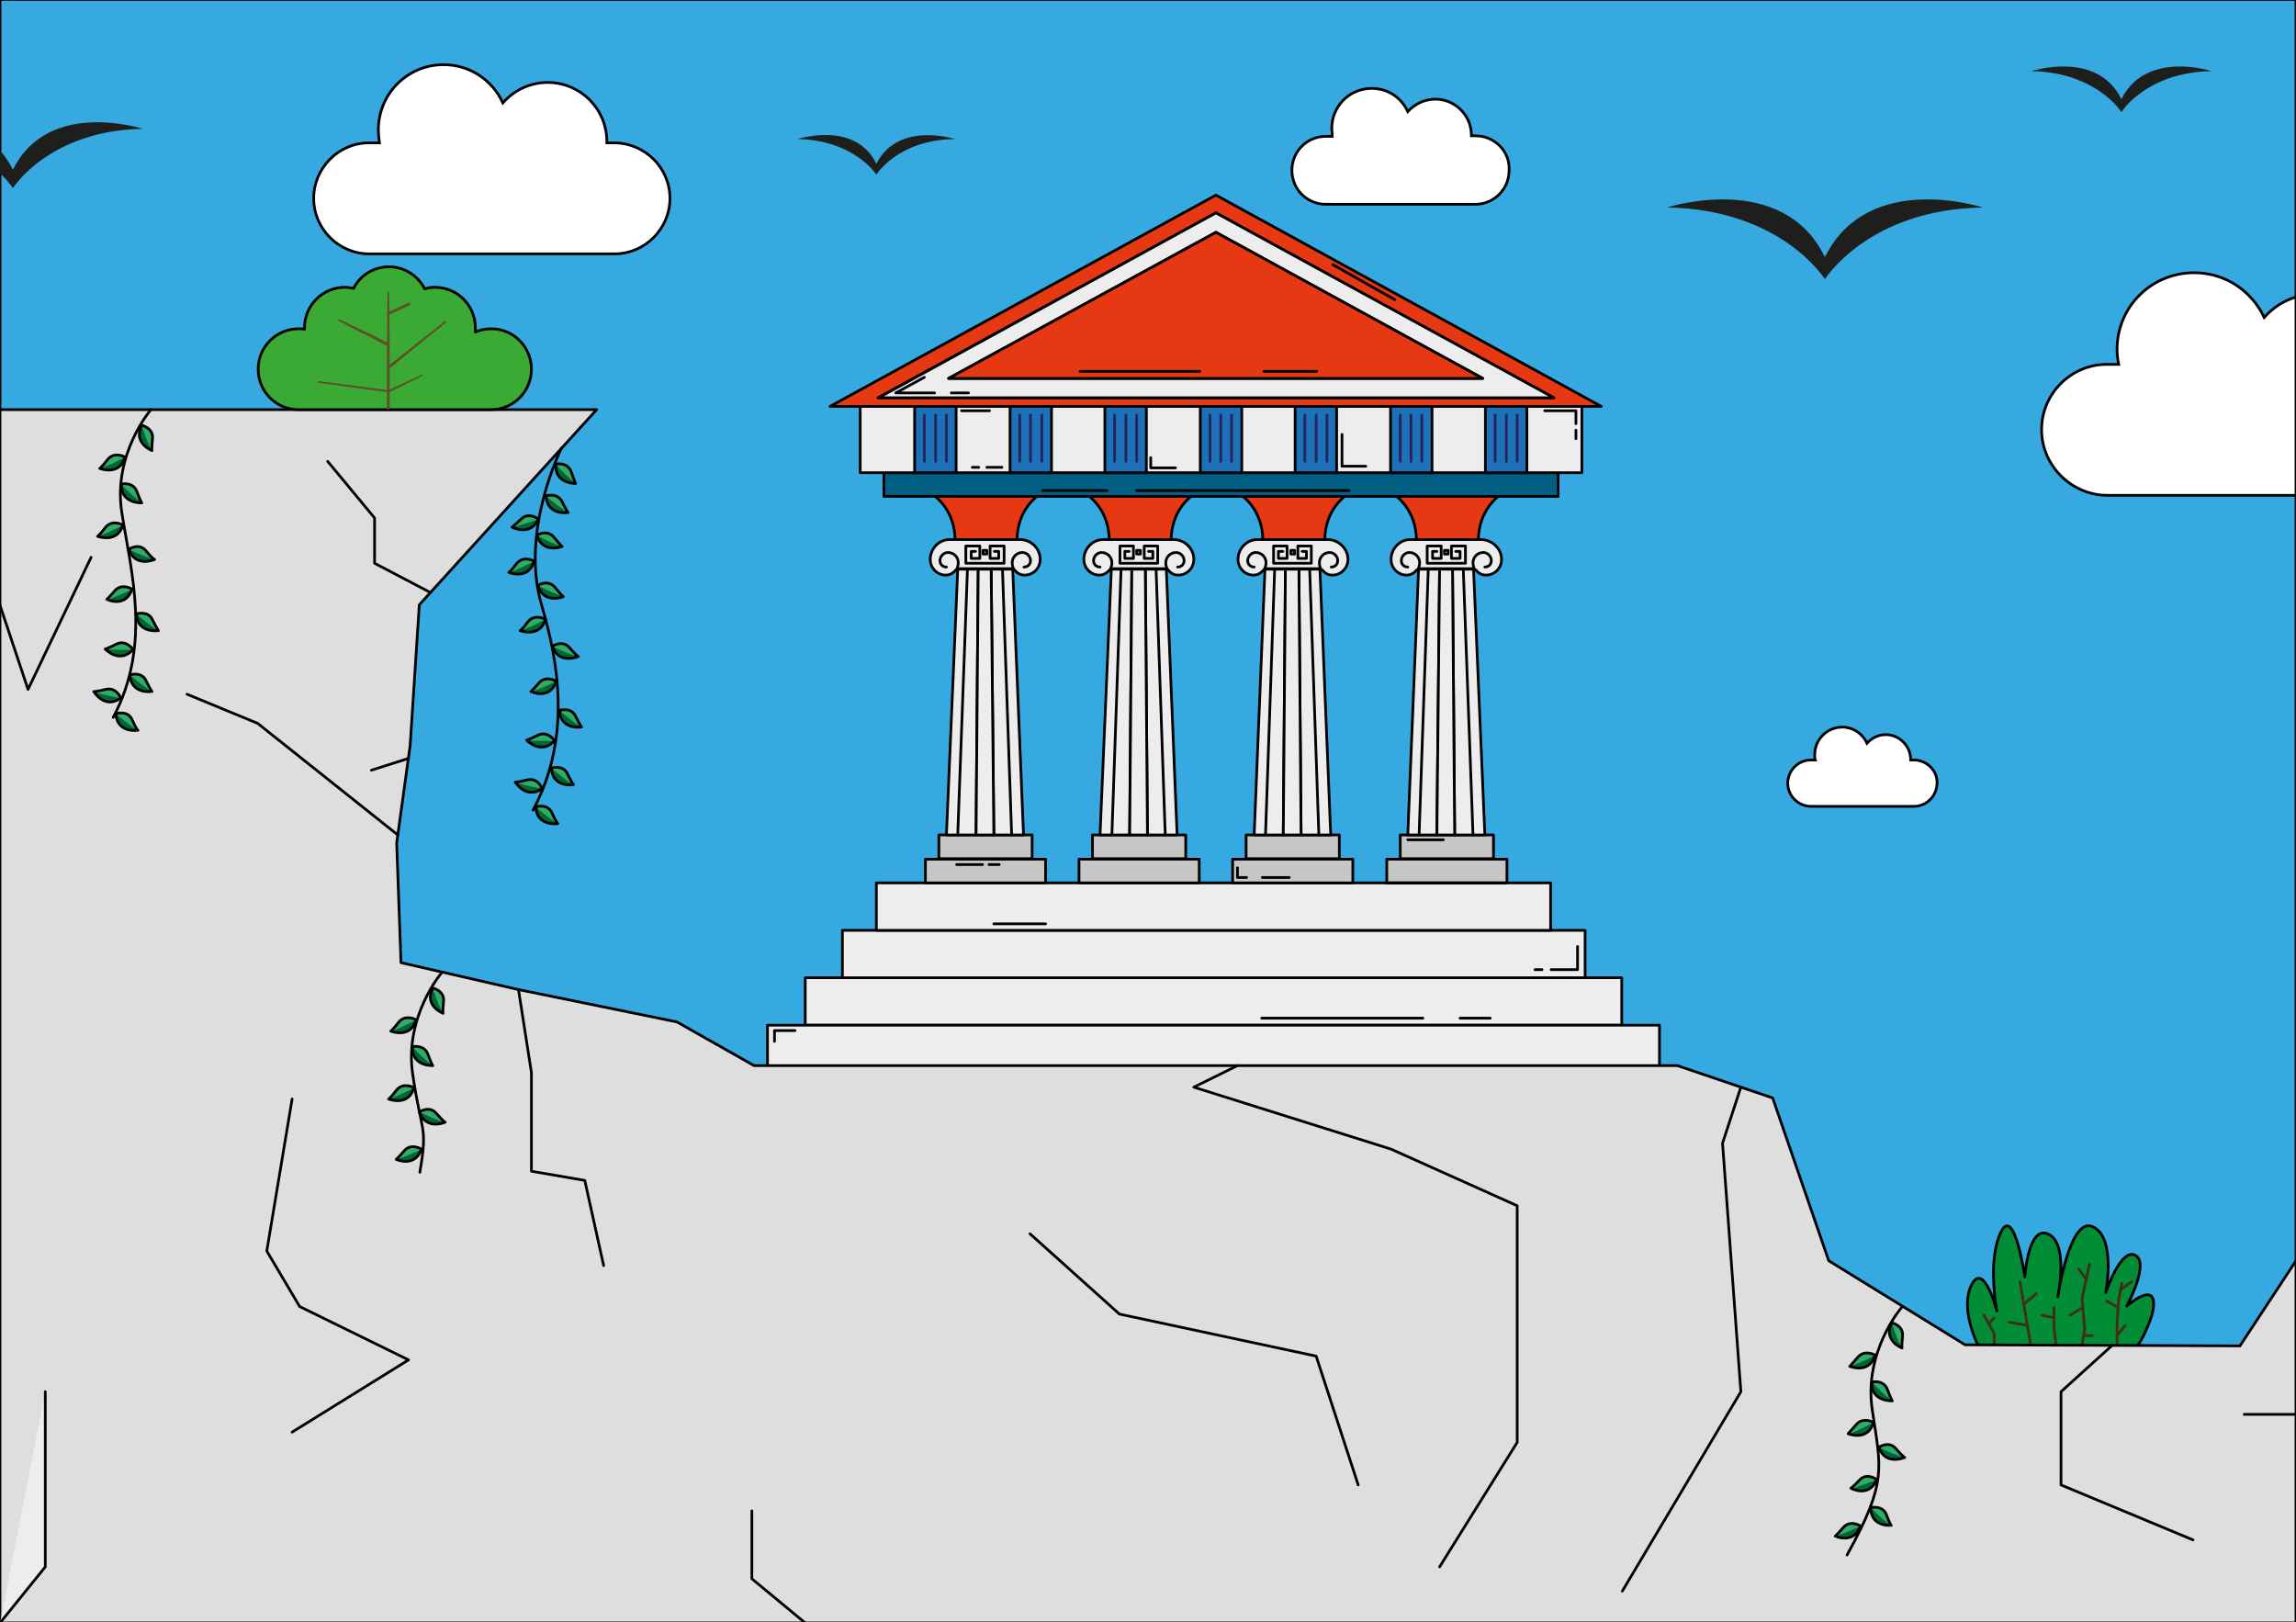 <?xml version="1.0" encoding="utf-8"?>
<!-- Generator: $$$/GeneralStr/196=Adobe Illustrator 27.6.0, SVG Export Plug-In . SVG Version: 6.00 Build 0)  -->
<svg version="1.1" id="Calque_2" xmlns="http://www.w3.org/2000/svg" xmlns:xlink="http://www.w3.org/1999/xlink" x="0px" y="0px"
	 width="426px" height="301px" viewBox="0 0 426 301" style="enable-background:new 0 0 426 301;" xml:space="preserve">
<rect x="0" y="0" width="426" height="301" fill="#808080" stroke="none"/>
<style type="text/css">
	.st0{fill:#36A9E1;stroke:#000000;stroke-width:0.5;stroke-linecap:round;stroke-linejoin:round;stroke-miterlimit:10;}
	.st1{fill:#FFFFFF;stroke:#000000;stroke-width:0.5;stroke-miterlimit:10;}
	.st2{fill:#EDEDED;stroke:#000000;stroke-width:0.5;stroke-linecap:round;stroke-linejoin:round;stroke-miterlimit:10;}
	.st3{fill:#005F83;stroke:#000000;stroke-width:0.5;stroke-linecap:round;stroke-linejoin:round;stroke-miterlimit:10;}
	.st4{fill:#C6C6C6;stroke:#000000;stroke-width:0.5;stroke-linecap:round;stroke-linejoin:round;stroke-miterlimit:10;}
	.st5{fill:#E63812;stroke:#000000;stroke-width:0.5;stroke-linecap:round;stroke-linejoin:round;stroke-miterlimit:10;}
	.st6{fill:#1D71B8;stroke:#000000;stroke-width:0.5;stroke-linecap:round;stroke-linejoin:round;stroke-miterlimit:10;}
	.st7{fill:none;stroke:#29235C;stroke-width:0.5;stroke-linecap:round;stroke-linejoin:round;stroke-miterlimit:10;}
	.st8{fill:#008D36;stroke:#000000;stroke-width:0.5;stroke-linecap:round;stroke-linejoin:round;stroke-miterlimit:10;}
	.st9{fill:none;stroke:#412E14;stroke-width:0.5;stroke-linecap:round;stroke-linejoin:round;stroke-miterlimit:10;}
	.st10{fill:#DEDEDE;stroke:#000000;stroke-width:0.5;stroke-linecap:round;stroke-linejoin:round;stroke-miterlimit:10;}
	.st11{fill:#3AAA35;stroke:#000000;stroke-width:0.5;stroke-linecap:round;stroke-linejoin:round;stroke-miterlimit:10;}
	.st12{fill:#3AAA35;}
	.st13{fill:#604F25;}
	.st14{fill:#3AAA35;stroke:#604F25;stroke-width:0.5;stroke-linecap:round;stroke-linejoin:round;stroke-miterlimit:10;}
	.st15{fill:none;stroke:#000000;stroke-width:0.5;stroke-linecap:round;stroke-linejoin:round;stroke-miterlimit:10;}
	.st16{fill:#1E1E1C;}
	.st17{fill:#006633;}
	.st18{fill:#2FAC66;}
</style>
<g>
	<rect x="0" y="-0.1" class="st0" width="426" height="301.2"/>
	<path class="st1" d="M273.8,25.2H273c0,0,0-0.1,0-0.1c0-3.7-3-6.7-6.7-6.7c-2,0-3.8,0.9-5.1,2.3c-1.2-2.6-3.7-4.3-6.7-4.3
		c-4.1,0-7.4,3.3-7.4,7.4c0,0.5,0.1,1,0.1,1.5h-1.2c-3.5,0-6.3,2.8-6.3,6.3v0c0,3.5,2.8,6.3,6.3,6.3h27.7c3.5,0,6.3-2.8,6.3-6.3v0
		C280.2,28.1,277.3,25.2,273.8,25.2z"/>
	<path class="st1" d="M355.1,141h-0.6c0,0,0-0.1,0-0.1c0-2.5-2.1-4.6-4.6-4.6c-1.4,0-2.6,0.6-3.5,1.6c-0.8-1.8-2.6-3-4.6-3
		c-2.8,0-5.1,2.3-5.1,5.1c0,0.3,0,0.7,0.1,1h-0.8c-2.4,0-4.3,2-4.3,4.3v0c0,2.4,2,4.3,4.3,4.3h19.1c2.4,0,4.3-2,4.3-4.3v0
		C359.5,143,357.5,141,355.1,141z"/>
	<path class="st1" d="M113.9,26.5h-1.3c0-0.1,0-0.2,0-0.2c0-6.1-4.9-11-11-11c-3.3,0-6.3,1.5-8.3,3.8c-1.9-4.2-6.1-7.1-11-7.1
		c-6.7,0-12.1,5.4-12.1,12.1c0,0.8,0.1,1.6,0.2,2.4h-1.9c-5.7,0-10.3,4.7-10.3,10.3v0c0,5.7,4.7,10.3,10.3,10.3h45.5
		c5.7,0,10.3-4.7,10.3-10.3v0C124.3,31.1,119.6,26.5,113.9,26.5z"/>
	<rect x="149.4" y="181.4" class="st2" width="151.5" height="8.8"/>
	<rect x="142.4" y="190.2" class="st2" width="165.5" height="8.8"/>
	<rect x="156.3" y="172.6" class="st2" width="137.8" height="8.8"/>
	<rect x="162.6" y="163.8" class="st2" width="125.1" height="8.8"/>
	<rect x="164" y="87.7" class="st3" width="125.1" height="4.4"/>
	<rect x="159.6" y="75.4" class="st2" width="133.9" height="12.3"/>
	<g>
		<g>
			<rect x="171.7" y="159.4" class="st4" width="22.3" height="4.4"/>
			<rect x="174.2" y="154.9" class="st4" width="17.3" height="4.4"/>
			<polygon class="st2" points="181.5,105.6 181.1,154.9 175.6,154.9 177.7,105.6 			"/>
			<polygon class="st2" points="189.9,154.9 184.4,154.9 183.9,105.6 187.9,105.6 			"/>
			<path class="st5" d="M192.4,92.1c0,0-3.7,2.6-3.7,8.1h-11.5c0-5.5-3.7-8.1-3.7-8.1H192.4z"/>
			<path class="st2" d="M193,103.8c0,1.6-1.3,2.9-2.9,2.9c-0.9,0-1.6-0.5-2-1.2h-0.2v0h-10.2v0h-0.2c-0.4,0.7-1.2,1.2-2,1.2
				c-1.6,0-2.9-1.3-2.9-2.9c0-2,1.6-3.7,3.6-3.7h13.2C191.4,100.2,193,101.8,193,103.8z"/>
			<line class="st2" x1="179.5" y1="105.6" x2="177.7" y2="154.9"/>
			<polygon class="st2" points="184.4,154.9 181.1,154.9 181.5,105.6 183.9,105.6 			"/>
			<line class="st2" x1="186" y1="105.6" x2="187.7" y2="154.9"/>
			<line class="st2" x1="183.9" y1="105.6" x2="183.9" y2="105.6"/>
			<polyline class="st2" points="184.5,102.3 185.3,102.3 185.3,103.6 183.7,103.6 183.7,101.3 186.3,101.3 186.3,104.5 
				179.2,104.5 179.2,101.3 181.8,101.3 181.8,103.6 180.2,103.6 180.2,102.3 181,102.3 			"/>
			<rect x="182.4" y="102.1" class="st2" width="0.7" height="0.7"/>
			<path class="st2" d="M175.6,105.2c-0.7,0-1.2-0.5-1.2-1.2c0-0.8,0.7-1.5,1.5-1.5c1,0,1.9,0.8,1.9,1.9c0,0.4-0.1,0.8-0.3,1.2"/>
			<path class="st2" d="M188.1,105.6c-0.2-0.3-0.3-0.8-0.3-1.2c0-1,0.8-1.9,1.9-1.9c0.8,0,1.5,0.7,1.5,1.5c0,0.7-0.5,1.2-1.2,1.2"/>
		</g>
		<g>
			<rect x="200.2" y="159.4" class="st4" width="22.3" height="4.4"/>
			<rect x="202.7" y="154.9" class="st4" width="17.3" height="4.4"/>
			<polygon class="st2" points="210,105.6 209.6,154.9 204.1,154.9 206.2,105.6 			"/>
			<polygon class="st2" points="218.4,154.9 212.9,154.9 212.5,105.6 216.4,105.6 			"/>
			<path class="st5" d="M221,92.1c0,0-3.7,2.6-3.7,8.1h-11.5c0-5.5-3.7-8.1-3.7-8.1H221z"/>
			<path class="st2" d="M221.5,103.8c0,1.6-1.3,2.9-2.9,2.9c-0.9,0-1.6-0.5-2-1.2h-0.2v0h-10.2v0H206c-0.4,0.7-1.2,1.2-2,1.2
				c-1.6,0-2.9-1.3-2.9-2.9c0-2,1.6-3.7,3.6-3.7h13.2C219.9,100.2,221.5,101.8,221.5,103.8z"/>
			<line class="st2" x1="208" y1="105.6" x2="206.3" y2="154.9"/>
			<polygon class="st2" points="212.9,154.9 209.6,154.9 210,105.6 212.5,105.6 			"/>
			<line class="st2" x1="214.5" y1="105.6" x2="216.2" y2="154.9"/>
			<line class="st2" x1="212.5" y1="105.6" x2="212.5" y2="105.6"/>
			<polyline class="st2" points="213.1,102.3 213.9,102.3 213.9,103.6 212.3,103.6 212.3,101.3 214.8,101.3 214.8,104.5 
				207.8,104.5 207.8,101.3 210.3,101.3 210.3,103.6 208.7,103.6 208.7,102.3 209.5,102.3 			"/>
			<rect x="210.9" y="102.1" class="st2" width="0.7" height="0.7"/>
			<path class="st2" d="M204.1,105.2c-0.7,0-1.2-0.5-1.2-1.2c0-0.8,0.7-1.5,1.5-1.5c1,0,1.9,0.8,1.9,1.9c0,0.4-0.1,0.8-0.3,1.2"/>
			<path class="st2" d="M216.6,105.6c-0.2-0.3-0.3-0.8-0.3-1.2c0-1,0.8-1.9,1.9-1.9c0.8,0,1.5,0.7,1.5,1.5c0,0.7-0.5,1.2-1.2,1.2"/>
		</g>
		<g>
			<rect x="228.7" y="159.4" class="st4" width="22.3" height="4.4"/>
			<rect x="231.2" y="154.9" class="st4" width="17.3" height="4.4"/>
			<polygon class="st2" points="238.5,105.6 238.1,154.9 232.7,154.9 234.7,105.6 			"/>
			<polygon class="st2" points="246.9,154.9 241.4,154.9 241,105.6 244.9,105.6 			"/>
			<path class="st5" d="M249.5,92.1c0,0-3.7,2.6-3.7,8.1h-11.5c0-5.5-3.7-8.1-3.7-8.1H249.5z"/>
			<path class="st2" d="M250.1,103.8c0,1.6-1.3,2.9-2.9,2.9c-0.9,0-1.6-0.5-2-1.2h-0.2v0h-10.2v0h-0.2c-0.4,0.7-1.2,1.2-2,1.2
				c-1.6,0-2.9-1.3-2.9-2.9c0-2,1.6-3.7,3.6-3.7h13.2C248.4,100.2,250.1,101.8,250.1,103.8z"/>
			<line class="st2" x1="236.5" y1="105.6" x2="234.8" y2="154.9"/>
			<polygon class="st2" points="241.4,154.9 238.1,154.9 238.5,105.6 241,105.6 			"/>
			<line class="st2" x1="243" y1="105.6" x2="244.7" y2="154.9"/>
			<line class="st2" x1="241" y1="105.6" x2="241" y2="105.6"/>
			<polyline class="st2" points="241.6,102.3 242.4,102.3 242.4,103.6 240.8,103.6 240.8,101.3 243.3,101.3 243.3,104.5 
				236.3,104.5 236.3,101.3 238.8,101.3 238.8,103.6 237.2,103.6 237.2,102.3 238,102.3 			"/>
			<rect x="239.5" y="102.1" class="st2" width="0.7" height="0.7"/>
			<path class="st2" d="M232.7,105.2c-0.7,0-1.2-0.5-1.2-1.2c0-0.8,0.7-1.5,1.5-1.5c1,0,1.9,0.8,1.9,1.9c0,0.4-0.1,0.8-0.3,1.2"/>
			<path class="st2" d="M245.1,105.6c-0.2-0.3-0.3-0.8-0.3-1.2c0-1,0.8-1.9,1.9-1.9c0.8,0,1.5,0.7,1.5,1.5c0,0.7-0.5,1.2-1.2,1.2"/>
		</g>
		<g>
			<rect x="257.3" y="159.4" class="st4" width="22.3" height="4.4"/>
			<rect x="259.8" y="154.9" class="st4" width="17.3" height="4.4"/>
			<polygon class="st2" points="267.1,105.6 266.6,154.9 261.2,154.9 263.2,105.6 			"/>
			<polygon class="st2" points="275.5,154.9 269.9,154.9 269.5,105.6 273.4,105.6 			"/>
			<path class="st5" d="M278,92.1c0,0-3.7,2.6-3.7,8.1h-11.5c0-5.5-3.7-8.1-3.7-8.1H278z"/>
			<path class="st2" d="M278.6,103.8c0,1.6-1.3,2.9-2.9,2.9c-0.9,0-1.6-0.5-2-1.2h-0.2v0h-10.2v0H263c-0.4,0.7-1.2,1.2-2,1.2
				c-1.6,0-2.9-1.3-2.9-2.9c0-2,1.6-3.7,3.6-3.7h13.2C276.9,100.2,278.6,101.8,278.6,103.8z"/>
			<line class="st2" x1="265" y1="105.6" x2="263.3" y2="154.9"/>
			<polygon class="st2" points="269.9,154.9 266.6,154.9 267.1,105.6 269.5,105.6 			"/>
			<line class="st2" x1="271.5" y1="105.6" x2="273.3" y2="154.9"/>
			<line class="st2" x1="269.5" y1="105.6" x2="269.5" y2="105.6"/>
			<polyline class="st2" points="270.1,102.3 270.9,102.3 270.9,103.6 269.3,103.6 269.3,101.3 271.9,101.3 271.9,104.5 
				264.8,104.5 264.8,101.3 267.4,101.3 267.4,103.6 265.8,103.6 265.8,102.3 266.6,102.3 			"/>
			<rect x="268" y="102.1" class="st2" width="0.7" height="0.7"/>
			<path class="st2" d="M261.2,105.2c-0.7,0-1.2-0.5-1.2-1.2c0-0.8,0.7-1.5,1.5-1.5c1,0,1.9,0.8,1.9,1.9c0,0.4-0.1,0.8-0.3,1.2"/>
			<path class="st2" d="M273.6,105.6c-0.2-0.3-0.3-0.8-0.3-1.2c0-1,0.8-1.9,1.9-1.9c0.8,0,1.5,0.7,1.5,1.5c0,0.7-0.5,1.2-1.2,1.2"/>
		</g>
	</g>
	<g>
		<line class="st4" x1="279.4" y1="163.8" x2="257.1" y2="163.8"/>
		<line class="st5" x1="259" y1="92.1" x2="277.9" y2="92.1"/>
	</g>
	<path class="st5" d="M225.6,36.2L154,75.4h143.1L225.6,36.2z M225.6,39.5l62.7,34.3H162.9L225.6,39.5z"/>
	<path class="st2" d="M225.6,39.5l-62.6,34.3h125.3L225.6,39.5z M225.6,43.1l49.5,27.1H176L225.6,43.1z"/>
	<polygon class="st5" points="275.1,70.2 176,70.2 225.6,43.1 	"/>
	<g>
		<g>
			<rect x="169.7" y="75.4" class="st6" width="7.7" height="12.3"/>
			<line class="st7" x1="171.5" y1="77" x2="171.5" y2="85.6"/>
			<line class="st7" x1="175.6" y1="77" x2="175.6" y2="85.6"/>
			<line class="st7" x1="173.6" y1="77" x2="173.6" y2="85.6"/>
		</g>
		<g>
			<rect x="187.4" y="75.4" class="st6" width="7.7" height="12.3"/>
			<line class="st7" x1="189.2" y1="77" x2="189.2" y2="85.6"/>
			<line class="st7" x1="193.3" y1="77" x2="193.3" y2="85.6"/>
			<line class="st7" x1="191.2" y1="77" x2="191.2" y2="85.6"/>
		</g>
		<g>
			<rect x="205" y="75.4" class="st6" width="7.7" height="12.3"/>
			<line class="st7" x1="206.8" y1="77" x2="206.8" y2="85.6"/>
			<line class="st7" x1="210.9" y1="77" x2="210.9" y2="85.6"/>
			<line class="st7" x1="208.9" y1="77" x2="208.9" y2="85.6"/>
		</g>
		<g>
			<rect x="222.7" y="75.4" class="st6" width="7.7" height="12.3"/>
			<line class="st7" x1="224.5" y1="77" x2="224.5" y2="85.6"/>
			<line class="st7" x1="228.5" y1="77" x2="228.5" y2="85.6"/>
			<line class="st7" x1="226.5" y1="77" x2="226.5" y2="85.6"/>
		</g>
		<g>
			<rect x="240.3" y="75.4" class="st6" width="7.7" height="12.3"/>
			<line class="st7" x1="242.1" y1="77" x2="242.1" y2="85.6"/>
			<line class="st7" x1="246.2" y1="77" x2="246.2" y2="85.6"/>
			<line class="st7" x1="244.2" y1="77" x2="244.2" y2="85.6"/>
		</g>
		<g>
			<rect x="258" y="75.4" class="st6" width="7.7" height="12.3"/>
			<line class="st7" x1="259.8" y1="77" x2="259.8" y2="85.6"/>
			<line class="st7" x1="263.8" y1="77" x2="263.8" y2="85.6"/>
			<line class="st7" x1="261.8" y1="77" x2="261.8" y2="85.6"/>
		</g>
		<g>
			<rect x="275.6" y="75.4" class="st6" width="7.7" height="12.3"/>
			<line class="st7" x1="277.4" y1="77" x2="277.4" y2="85.6"/>
			<line class="st7" x1="281.5" y1="77" x2="281.5" y2="85.6"/>
			<line class="st7" x1="279.5" y1="77" x2="279.5" y2="85.6"/>
		</g>
	</g>
	<g>
		<path class="st8" d="M395,250.7c-7.1-0.3-27.2,0.5-27.2,0.5s-4.4-7.6-2.1-12.6c2.3-5,4.8,4.6,4.8,4.6s-1.8-9.2,0.7-14.5
			c2.5-5.4,4.5,8.2,4.5,8.2s0.6-9.8,4.4-7.9c3.8,1.8,1.7,11.6,1.7,11.6s2.2-15,6.5-13c4.4,2,2.4,12.2,2.4,12.2s2.8-8.4,5.5-6.9
			c2.7,1.5-1.6,9.4-1.6,9.4s6.4-5.6,4.7,1.6C399.3,243.9,397.1,250.8,395,250.7z"/>
		<polyline class="st9" points="386.3,249.6 386.8,246.6 386.3,240.9 387.7,234.5 		"/>
		<polyline class="st9" points="376.8,249.6 375.5,242 374.8,237.8 		"/>
		<line class="st9" x1="377.8" y1="240" x2="375.5" y2="242"/>
		<line class="st9" x1="376.2" y1="245.9" x2="372.8" y2="245.3"/>
		<line class="st9" x1="386.4" y1="242.6" x2="384.1" y2="244"/>
		<line class="st9" x1="387.1" y1="237.3" x2="385.7" y2="235.5"/>
		<line class="st9" x1="386.6" y1="247.8" x2="388.2" y2="247.8"/>
		<polyline class="st9" points="381.5,249.6 381.1,246.4 381.1,244.5 381.1,242.6 		"/>
		<line class="st9" x1="378.9" y1="244" x2="381.1" y2="244.5"/>
		<polyline class="st9" points="392.8,249.6 392.8,245.6 393.1,241 393.7,238.1 		"/>
		<line class="st9" x1="390.9" y1="241.4" x2="393" y2="242.6"/>
		<line class="st9" x1="394.3" y1="245.9" x2="392.8" y2="247.8"/>
		<line class="st9" x1="393.4" y1="239.3" x2="395.5" y2="237.8"/>
		<polyline class="st9" points="370,249.5 370,247.4 368.1,244 		"/>
		<line class="st9" x1="370" y1="244.5" x2="369" y2="245.6"/>
	</g>
	<polygon class="st10" points="0,76 110.7,76 77.8,112.2 76.1,138.3 73.6,156.4 74.4,178.6 96.2,183.6 125.6,189.6 139.9,197.7 
		311.2,197.7 328.9,203.7 339.3,233.9 364.6,249.5 415.6,249.7 426,233.9 426,301.1 0,301.1 	"/>
	<path class="st11" d="M91.2,61c-1.1,0-2.1,0.2-3,0.6c0-0.3,0-0.5,0-0.8c0-4.1-3.3-7.5-7.5-7.5c-0.7,0-1.3,0.1-1.9,0.3
		c-1.2-2.4-3.7-4.1-6.6-4.1c-2.9,0-5.4,1.6-6.6,4c-0.5-0.1-1.1-0.2-1.6-0.2c-4.1,0-7.5,3.3-7.5,7.5c0,0.1,0,0.2,0,0.3
		c-0.4-0.1-0.7-0.1-1.1-0.1c-4.1,0-7.5,3.3-7.5,7.5c0,4.1,3.3,7.5,7.5,7.5h35.7c4.1,0,7.5-3.3,7.5-7.5C98.6,64.4,95.3,61,91.2,61z"
		/>
	<g>
		<polyline class="st12" points="72,76 72,72.7 72,68.1 72,63.9 72,54.3 		"/>
		<path class="st13" d="M71.9,76c-0.2-0.1-0.1-0.5-0.1-0.7c0,0,0-0.7,0-0.7c0-6.6,0-13.7,0.1-20.3c0-0.2,0.3-0.2,0.3,0
			c0.1,6.6,0.1,13.7,0.1,20.3c0,0.2,0,0.8,0,1C72.3,75.8,72.1,76.1,71.9,76L71.9,76z"/>
	</g>
	<g>
		<path class="st13" d="M59.1,70.7l13,1.7l-0.1,0l6.3-2.9c0.1-0.1,0.2,0.2,0.1,0.2c0,0-6.2,3.1-6.2,3.1c0,0-0.1,0-0.1,0L59,71
			C58.9,70.9,58.9,70.7,59.1,70.7L59.1,70.7z"/>
	</g>
	<g>
		<path class="st13" d="M82.7,59.9c-1.8,1.4-6.2,5-7.9,6.4c0,0-1.3,1.1-1.3,1.1c-0.4,0.3-0.9,0.8-1.4,1c-0.1,0-0.2,0-0.2-0.1
			c0-0.4,0.4-0.5,0.6-0.8c1.2-0.9,3.4-2.7,4.7-3.7c0,0,5.3-4.2,5.3-4.2C82.7,59.4,82.9,59.7,82.7,59.9L82.7,59.9z"/>
	</g>
	<g>
		<path class="st13" d="M71.9,64.1c-0.2,0.1-0.9-0.4-1.2-0.5c0,0-1.1-0.6-1.1-0.6c-2.2-1.1-4.6-2.3-6.8-3.5c-0.1,0-0.1-0.1-0.1-0.2
			c0-0.1,0.1-0.1,0.2-0.1c1.5,0.7,3.1,1.5,4.6,2.2c0.8,0.4,2.7,1.3,3.4,1.7c0,0,0.6,0.3,0.6,0.3c0.2,0.1,0.4,0.1,0.5,0.4
			C72.2,63.9,72.1,64.1,71.9,64.1L71.9,64.1z"/>
	</g>
	<line class="st14" x1="72" y1="58.2" x2="75.9" y2="56.4"/>
	<polyline class="st15" points="79.8,109.9 69.5,104.5 69.5,96.1 60.8,85.6 	"/>
	<line class="st15" x1="75.8" y1="140.7" x2="68.9" y2="142.9"/>
	<polyline class="st15" points="73.8,154.9 47.8,134.2 34.7,128.8 	"/>
	<polyline class="st15" points="0,112.3 5.2,127.9 16.9,103.4 	"/>
	<polyline class="st15" points="54.2,203.9 49.5,232.1 55.6,242.4 75.8,252.3 54.2,265.7 	"/>
	<polyline class="st15" points="96.2,183.6 98.6,199 98.6,217.3 108.5,219 112,234.8 	"/>
	<polyline class="st15" points="252,275.5 244.2,251.6 207.7,243.8 191.1,228.9 	"/>
	<polyline class="st15" points="149.4,301.1 139.5,292.9 139.5,280.3 	"/>
	<polyline class="st2" points="0,301.1 8.4,290.7 8.4,258.2 	"/>
	<polyline class="st15" points="391.9,249.6 382.4,258.2 382.4,275.5 406.9,285.7 	"/>
	<line class="st2" x1="426" y1="262.4" x2="416.4" y2="262.4"/>
	<polyline class="st15" points="323,201.7 319.6,212.1 323,258.2 301,295.2 	"/>
	<polyline class="st15" points="267.1,290.7 281.5,267.6 281.5,223.7 258.1,213.2 221.5,201.7 229.6,197.7 	"/>
	<path class="st16" d="M162.6,30.4c-3.9-8.1-14.6-4.6-14.6-4.6c10.5,0.2,14.6,6.6,14.6,6.6s4-6.5,14.6-6.6
		C177.2,25.8,166.6,22.4,162.6,30.4z"/>
	<path class="st16" d="M338.6,47.7c-7.9-16.2-29.3-9.2-29.3-9.2c21.2,0.3,29.3,13.3,29.3,13.3s8.1-13,29.3-13.3
		C367.9,38.5,346.6,31.5,338.6,47.7z"/>
	<path class="st16" d="M393.6,18.4c-4.5-9.2-16.7-5.2-16.7-5.2c12.1,0.2,16.7,7.6,16.7,7.6s4.6-7.4,16.7-7.6
		C410.4,13.2,398.2,9.2,393.6,18.4z"/>
	<path class="st16" d="M2.4,31.5c-0.7-1.4-1.5-2.6-2.4-3.6v4.2c1.6,1.6,2.4,2.8,2.4,2.8s6.7-10.7,24.1-11
		C26.5,23.9,8.9,18.2,2.4,31.5z"/>
	<path class="st15" d="M28,76c0,0-7.1,8.2-5.4,19.1s5.6,24.5-1.6,38"/>
	<path class="st15" d="M23,49"/>
	<g>
		<polygon class="st17" points="26.3,78.9 25.9,80 25.8,80.7 26,81.4 26.4,82.3 26.8,82.7 27.4,83.1 27.9,83.5 28.2,83.6 		"/>
		<path class="st18" d="M26.3,78.9c0,0,1,3.2,1.9,4.7l0-1.1l0.1-1l-0.1-1l-0.3-0.7l-0.5-0.5L26.7,79L26.3,78.9z"/>
		<path class="st15" d="M26.3,78.9c0,0,2.2,0.5,2,2.5c-0.2,2-0.1,2.2-0.1,2.2S24.6,82.2,26.3,78.9z"/>
		<path class="st15" d="M29.5,82.6"/>
	</g>
	<g>
		<polygon class="st17" points="23.2,84.8 22.7,85.9 22.3,86.4 21.6,86.9 20.8,87.2 20.2,87.3 19.5,87.2 18.8,87 18.5,86.9 		"/>
		<path class="st18" d="M23.2,84.8c0,0-2.9,1.6-4.7,2.1l0.7-0.8l0.6-0.8l0.7-0.7l0.7-0.3l0.7,0l0.8,0.2L23.2,84.8z"/>
		<path class="st15" d="M23.2,84.8c0,0-1.9-1.1-3.2,0.4c-1.2,1.6-1.5,1.7-1.5,1.7S22.2,88.4,23.2,84.8z"/>
		<path class="st15" d="M18.3,85.3"/>
	</g>
	<g>
		<polygon class="st17" points="22.8,97.4 22.4,98.4 21.9,99 21.3,99.4 20.4,99.8 19.8,99.8 19.1,99.7 18.5,99.6 18.2,99.5 		"/>
		<path class="st18" d="M22.8,97.4c0,0-2.9,1.6-4.7,2.1l0.7-0.8l0.6-0.8l0.7-0.7L21,97l0.7,0l0.8,0.2L22.8,97.4z"/>
		<path class="st15" d="M22.8,97.4c0,0-1.9-1.1-3.2,0.4c-1.2,1.6-1.5,1.7-1.5,1.7S21.8,100.9,22.8,97.4z"/>
		<path class="st15" d="M17.9,97.9"/>
	</g>
	<g>
		<polygon class="st17" points="24.5,109.3 24,110.4 23.5,110.9 22.8,111.3 22,111.7 21.4,111.7 20.7,111.5 20,111.4 19.8,111.3 		
			"/>
		<path class="st18" d="M24.5,109.3c0,0-2.9,1.5-4.7,1.9l0.8-0.8l0.6-0.7l0.8-0.7l0.7-0.2l0.7,0l0.8,0.2L24.5,109.3z"/>
		<path class="st15" d="M24.5,109.3c0,0-1.9-1.2-3.2,0.3c-1.3,1.5-1.5,1.6-1.5,1.6S23.3,112.9,24.5,109.3z"/>
		<path class="st15" d="M19.6,109.7"/>
	</g>
	<g>
		<polygon class="st17" points="24.7,120.5 23.8,121.2 23.2,121.5 22.4,121.6 21.5,121.6 20.9,121.4 20.3,121 19.8,120.6 
			19.6,120.4 		"/>
		<path class="st18" d="M24.7,120.5c0,0-3.3,0.2-5.1-0.1l1-0.4l0.9-0.4l1-0.3l0.7,0.1l0.7,0.3l0.6,0.5L24.7,120.5z"/>
		<path class="st15" d="M24.7,120.5c0,0-1.3-1.9-3.1-1c-1.8,0.9-2.1,0.9-2.1,0.9S22.2,123.3,24.7,120.5z"/>
		<path class="st15" d="M20.1,118.8"/>
	</g>
	<g>
		<polygon class="st17" points="22.4,129.5 21.4,130.1 20.7,130.3 19.9,130.2 19,130 18.5,129.6 18,129.1 17.6,128.6 17.4,128.3 		
			"/>
		<path class="st18" d="M22.4,129.5c0,0-3.3-0.5-5-1.2l1.1-0.2l0.9-0.2l1-0.1l0.7,0.2l0.6,0.4l0.5,0.6L22.4,129.5z"/>
		<path class="st15" d="M22.4,129.5c0,0-0.8-2.1-2.8-1.6c-2,0.5-2.2,0.4-2.2,0.4S19.4,131.7,22.4,129.5z"/>
		<path class="st15" d="M18.2,126.9"/>
	</g>
	<g>
		<polygon class="st17" points="22.5,89.8 22.6,90.9 22.9,91.6 23.4,92.2 24.1,92.8 24.6,93.1 25.3,93.2 26,93.3 26.3,93.3 		"/>
		<path class="st18" d="M22.5,89.8c0,0,2.2,2.4,3.8,3.5l-0.5-1l-0.3-0.9L25,90.5L24.4,90l-0.7-0.2l-0.8,0L22.5,89.8z"/>
		<path class="st15" d="M22.5,89.8c0,0,2.2-0.5,2.9,1.4c0.7,1.9,0.9,2.1,0.9,2.1S22.4,93.5,22.5,89.8z"/>
		<path class="st15" d="M27,91.8"/>
	</g>
	<g>
		<polygon class="st17" points="23.9,101.9 24.4,102.9 24.8,103.5 25.5,103.8 26.4,104.2 27,104.2 27.7,104 28.3,103.9 28.6,103.7 
					"/>
		<path class="st18" d="M23.9,101.9c0,0,3,1.5,4.8,1.9l-0.8-0.8l-0.7-0.7l-0.8-0.6l-0.7-0.2l-0.7,0l-0.8,0.2L23.9,101.9z"/>
		<path class="st15" d="M23.9,101.9c0,0,1.9-1.3,3.2,0.3s1.6,1.6,1.6,1.6S25.1,105.4,23.9,101.9z"/>
		<path class="st15" d="M28.8,102.1"/>
	</g>
	<g>
		<polygon class="st17" points="25.3,113.9 25.5,115.1 25.8,115.7 26.3,116.3 27.1,116.8 27.7,117 28.4,117 29,117.1 29.3,117 		"/>
		<path class="st18" d="M25.3,113.9c0,0,2.5,2.2,4.1,3.1l-0.6-0.9l-0.4-0.9l-0.6-0.8l-0.6-0.4l-0.7-0.2l-0.8,0L25.3,113.9z"/>
		<path class="st15" d="M25.3,113.9c0,0,2.2-0.7,3,1.1c0.9,1.8,1.1,2,1.1,2S25.5,117.6,25.3,113.9z"/>
		<path class="st15" d="M29.9,115.5"/>
	</g>
	<g>
		<polygon class="st17" points="24.1,125.2 24.3,126.3 24.6,127 25.2,127.5 25.9,128.1 26.5,128.3 27.2,128.3 27.9,128.3 
			28.2,128.3 		"/>
		<path class="st18" d="M24.1,125.2c0,0,2.5,2.2,4.1,3.1l-0.6-0.9l-0.4-0.9l-0.6-0.8l-0.6-0.4l-0.7-0.2l-0.8,0L24.1,125.2z"/>
		<path class="st15" d="M24.1,125.2c0,0,2.2-0.7,3,1.1c0.9,1.8,1.1,2,1.1,2S24.3,128.9,24.1,125.2z"/>
		<path class="st15" d="M28.8,126.8"/>
	</g>
	<g>
		<polygon class="st17" points="21.5,132.4 21.7,133.5 22,134.2 22.6,134.7 23.3,135.3 23.9,135.4 24.6,135.5 25.3,135.5 
			25.6,135.5 		"/>
		<path class="st18" d="M21.5,132.4c0,0,2.5,2.2,4.1,3.1l-0.6-0.9l-0.4-0.9l-0.6-0.8l-0.6-0.4l-0.7-0.2l-0.8,0L21.5,132.4z"/>
		<path class="st15" d="M21.5,132.4c0,0,2.2-0.7,3,1.1s1.1,2,1.1,2S21.7,136.1,21.5,132.4z"/>
		<path class="st15" d="M26.2,134"/>
	</g>
	<path class="st15" d="M104.2,83.1c0,0-7.8,15.4-3.7,29.2c3.1,10.5,5.6,24.5-1.6,38"/>
	<g>
		<polygon class="st17" points="99.6,99.3 100.1,100.3 100.6,100.9 101.2,101.3 102.1,101.7 102.7,101.7 103.4,101.6 104.1,101.4 
			104.3,101.3 		"/>
		<path class="st18" d="M99.6,99.3c0,0,2.9,1.6,4.7,2.1l-0.8-0.8l-0.6-0.7l-0.7-0.7l-0.7-0.2l-0.7,0l-0.8,0.2L99.6,99.3z"/>
		<path class="st15" d="M99.6,99.3c0,0,1.9-1.2,3.2,0.4c1.3,1.6,1.5,1.7,1.5,1.7S100.7,102.8,99.6,99.3z"/>
		<path class="st15" d="M104.5,99.7"/>
	</g>
	<g>
		<polygon class="st17" points="101.3,92 101.5,93.1 101.8,93.8 102.4,94.4 103.1,94.9 103.7,95.1 104.4,95.1 105.1,95.1 
			105.4,95.1 		"/>
		<path class="st18" d="M101.3,92c0,0,2.5,2.2,4.1,3.1l-0.6-0.9l-0.4-0.9l-0.6-0.8l-0.6-0.4l-0.7-0.2l-0.8,0L101.3,92z"/>
		<path class="st15" d="M101.3,92c0,0,2.1-0.7,3,1.1s1.1,2,1.1,2S101.5,95.7,101.3,92z"/>
		<path class="st15" d="M106,93.6"/>
	</g>
	<g>
		<polygon class="st17" points="103.1,86.1 103.2,87.2 103.5,87.9 103.9,88.5 104.6,89.1 105.2,89.4 105.9,89.5 106.5,89.6 
			106.8,89.6 		"/>
		<path class="st18" d="M103.1,86.1c0,0,2.2,2.5,3.7,3.5l-0.4-1l-0.3-0.9l-0.5-0.9l-0.6-0.5l-0.7-0.2l-0.8-0.1L103.1,86.1z"/>
		<path class="st15" d="M103.1,86.1c0,0,2.2-0.5,2.9,1.5s0.8,2.1,0.8,2.1S102.9,89.8,103.1,86.1z"/>
		<path class="st15" d="M107.6,88.1"/>
	</g>
	<g>
		<polygon class="st17" points="99.1,104.1 98.6,105.1 98.2,105.7 97.5,106.1 96.7,106.5 96.1,106.6 95.4,106.4 94.7,106.3 
			94.4,106.2 		"/>
		<path class="st18" d="M99.1,104.1c0,0-2.9,1.6-4.7,2.1l0.7-0.8l0.6-0.8l0.7-0.7l0.7-0.3l0.7,0l0.8,0.2L99.1,104.1z"/>
		<path class="st15" d="M99.1,104.1c0,0-1.9-1.1-3.2,0.4c-1.2,1.6-1.5,1.7-1.5,1.7S98.1,107.7,99.1,104.1z"/>
		<path class="st15" d="M94.2,104.6"/>
	</g>
	<g>
		<polygon class="st17" points="99.9,96.3 99.3,97.2 98.8,97.7 98.1,98.1 97.2,98.3 96.6,98.3 95.9,98.1 95.3,97.8 95,97.7 		"/>
		<path class="st18" d="M99.9,96.3c0,0-3.1,1.2-4.9,1.5l0.9-0.7l0.7-0.7l0.8-0.6l0.7-0.2l0.7,0.1l0.7,0.3L99.9,96.3z"/>
		<path class="st15" d="M99.9,96.3c0,0-1.8-1.4-3.2,0c-1.5,1.4-1.7,1.5-1.7,1.5S98.4,99.6,99.9,96.3z"/>
		<path class="st15" d="M95,96.1"/>
	</g>
	<g>
		<polygon class="st17" points="101.2,114.9 100.7,115.9 100.3,116.5 99.6,116.9 98.8,117.3 98.2,117.3 97.5,117.2 96.8,117.1 
			96.5,117 		"/>
		<path class="st18" d="M101.2,114.9c0,0-2.9,1.6-4.7,2.1l0.7-0.8l0.6-0.8l0.7-0.7l0.7-0.3l0.7,0l0.8,0.2L101.2,114.9z"/>
		<path class="st15" d="M101.2,114.9c0,0-1.9-1.1-3.2,0.4c-1.2,1.6-1.5,1.7-1.5,1.7S100.2,118.4,101.2,114.9z"/>
		<path class="st15" d="M96.3,115.4"/>
	</g>
	<g>
		<polygon class="st17" points="103.2,126.4 102.7,127.5 102.2,128 101.5,128.4 100.7,128.8 100.1,128.8 99.4,128.6 98.7,128.5 
			98.4,128.4 		"/>
		<path class="st18" d="M103.2,126.4c0,0-2.9,1.5-4.7,1.9l0.8-0.8l0.6-0.7l0.8-0.7l0.7-0.2l0.7,0l0.8,0.2L103.2,126.4z"/>
		<path class="st15" d="M103.2,126.4c0,0-1.9-1.2-3.2,0.3c-1.3,1.5-1.5,1.6-1.5,1.6S102,130,103.2,126.4z"/>
		<path class="st15" d="M98.3,126.8"/>
	</g>
	<g>
		<polygon class="st17" points="102.9,137.4 102,138.2 101.3,138.5 100.6,138.6 99.6,138.5 99.1,138.3 98.5,137.9 98,137.5 
			97.7,137.3 		"/>
		<path class="st18" d="M102.9,137.4c0,0-3.3,0.2-5.1-0.1l1-0.4l0.9-0.4l1-0.3l0.7,0.1l0.7,0.3l0.6,0.5L102.9,137.4z"/>
		<path class="st15" d="M102.9,137.4c0,0-1.3-1.9-3.1-1c-1.8,0.9-2.1,0.9-2.1,0.9S100.4,140.2,102.9,137.4z"/>
		<path class="st15" d="M98.2,135.8"/>
	</g>
	<g>
		<polygon class="st17" points="100.6,146.3 99.6,146.8 98.9,147 98.1,146.9 97.2,146.7 96.7,146.3 96.3,145.8 95.8,145.3 95.6,145 
					"/>
		<path class="st18" d="M100.6,146.3c0,0-3.3-0.5-5-1.2l1.1-0.2l0.9-0.2l1-0.1l0.7,0.2l0.6,0.4l0.5,0.6L100.6,146.3z"/>
		<path class="st15" d="M100.6,146.3c0,0-0.8-2.1-2.8-1.6c-2,0.5-2.2,0.4-2.2,0.4S97.6,148.4,100.6,146.3z"/>
		<path class="st15" d="M96.5,143.7"/>
	</g>
	<g>
		<polygon class="st17" points="99.8,108.6 100.3,109.7 100.8,110.2 101.4,110.6 102.3,111 102.9,111 103.6,110.9 104.2,110.8 
			104.5,110.7 		"/>
		<path class="st18" d="M99.8,108.6c0,0,2.9,1.6,4.7,2l-0.8-0.8l-0.6-0.7l-0.7-0.7l-0.7-0.2l-0.7,0l-0.8,0.2L99.8,108.6z"/>
		<path class="st15" d="M99.8,108.6c0,0,1.9-1.2,3.2,0.4s1.5,1.7,1.5,1.7S100.9,112.2,99.8,108.6z"/>
		<path class="st15" d="M104.7,109.1"/>
	</g>
	<g>
		<polygon class="st17" points="102.5,119.9 103,120.9 103.5,121.5 104.2,121.9 105.1,122.2 105.6,122.2 106.3,122 107,121.9 
			107.3,121.8 		"/>
		<path class="st18" d="M102.5,119.9c0,0,3,1.5,4.8,1.9l-0.8-0.8l-0.7-0.7l-0.8-0.6l-0.7-0.2l-0.7,0l-0.8,0.2L102.5,119.9z"/>
		<path class="st15" d="M102.5,119.9c0,0,1.9-1.3,3.2,0.3c1.3,1.5,1.6,1.6,1.6,1.6S103.7,123.4,102.5,119.9z"/>
		<path class="st15" d="M107.4,120.2"/>
	</g>
	<g>
		<polygon class="st17" points="103.8,131.8 104,132.9 104.3,133.5 104.8,134.1 105.6,134.7 106.2,134.8 106.9,134.9 107.6,134.9 
			107.9,134.9 		"/>
		<path class="st18" d="M103.8,131.8c0,0,2.5,2.2,4.1,3.1l-0.6-0.9l-0.4-0.9l-0.6-0.8l-0.6-0.4l-0.7-0.2l-0.8,0L103.8,131.8z"/>
		<path class="st15" d="M103.8,131.8c0,0,2.2-0.7,3,1.1c0.9,1.8,1.1,2,1.1,2S104,135.5,103.8,131.8z"/>
		<path class="st15" d="M108.4,133.4"/>
	</g>
	<g>
		<polygon class="st17" points="102.3,142.5 102.5,143.6 102.8,144.2 103.4,144.8 104.1,145.3 104.7,145.5 105.4,145.6 106.1,145.6 
			106.4,145.6 		"/>
		<path class="st18" d="M102.3,142.5c0,0,2.5,2.2,4.1,3.1l-0.6-0.9l-0.4-0.9l-0.6-0.8l-0.6-0.4l-0.7-0.2l-0.8,0L102.3,142.5z"/>
		<path class="st15" d="M102.3,142.5c0,0,2.2-0.7,3,1.1c0.9,1.8,1.1,2,1.1,2S102.5,146.2,102.3,142.5z"/>
		<path class="st15" d="M107,144"/>
	</g>
	<g>
		<polygon class="st17" points="99.4,149.7 99.6,150.8 99.9,151.4 100.5,152 101.2,152.5 101.8,152.7 102.5,152.7 103.2,152.8 
			103.5,152.8 		"/>
		<path class="st18" d="M99.4,149.7c0,0,2.5,2.2,4.1,3.1l-0.6-0.9l-0.4-0.9l-0.6-0.8l-0.6-0.4l-0.7-0.2l-0.8,0L99.4,149.7z"/>
		<path class="st15" d="M99.4,149.7c0,0,2.2-0.7,3,1.1s1.1,2,1.1,2S99.6,153.4,99.4,149.7z"/>
		<path class="st15" d="M104.1,151.2"/>
	</g>
	<path class="st15" d="M82,180.4c0,0-7.1,8.2-5.4,19.1c1.6,10.9,2.8,9.2,1.3,18"/>
	<g>
		<polygon class="st17" points="80.3,183.3 79.9,184.4 79.8,185.1 80,185.9 80.4,186.7 80.8,187.2 81.4,187.5 81.9,187.9 82.2,188 
					"/>
		<path class="st18" d="M80.3,183.3c0,0,1,3.2,1.9,4.7l0-1.1l0.1-1l-0.1-1l-0.3-0.7l-0.5-0.5l-0.7-0.4L80.3,183.3z"/>
		<path class="st15" d="M80.3,183.3c0,0,2.2,0.5,2,2.5c-0.2,2-0.1,2.2-0.1,2.2S78.6,186.6,80.3,183.3z"/>
		<path class="st15" d="M83.5,187"/>
	</g>
	<g>
		<polygon class="st17" points="77.2,189.2 76.7,190.3 76.3,190.9 75.6,191.3 74.8,191.7 74.2,191.7 73.5,191.6 72.8,191.5 
			72.5,191.4 		"/>
		<path class="st18" d="M77.2,189.2c0,0-2.9,1.6-4.7,2.1l0.7-0.8l0.6-0.8l0.7-0.7l0.7-0.3l0.7,0l0.8,0.2L77.2,189.2z"/>
		<path class="st15" d="M77.2,189.2c0,0-1.9-1.1-3.2,0.4c-1.2,1.6-1.5,1.7-1.5,1.7S76.2,192.8,77.2,189.2z"/>
		<path class="st15" d="M72.3,189.8"/>
	</g>
	<g>
		<polygon class="st17" points="76.8,201.8 76.4,202.9 75.9,203.4 75.3,203.9 74.4,204.2 73.8,204.3 73.1,204.1 72.4,204 
			72.2,203.9 		"/>
		<path class="st18" d="M76.8,201.8c0,0-2.9,1.6-4.7,2.1l0.7-0.8l0.6-0.8l0.7-0.7l0.7-0.3l0.7,0l0.8,0.2L76.8,201.8z"/>
		<path class="st15" d="M76.8,201.8c0,0-1.9-1.1-3.2,0.4c-1.2,1.6-1.5,1.7-1.5,1.7S75.8,205.4,76.8,201.8z"/>
		<path class="st15" d="M71.9,202.3"/>
	</g>
	<g>
		<polygon class="st17" points="78.2,213.2 77.7,214.2 77.2,214.8 76.6,215.2 75.7,215.5 75.1,215.5 74.4,215.4 73.7,215.2 
			73.5,215.1 		"/>
		<path class="st18" d="M78.2,213.2c0,0-2.9,1.5-4.7,1.9l0.8-0.8l0.6-0.7l0.8-0.7l0.7-0.2l0.7,0l0.8,0.2L78.2,213.2z"/>
		<path class="st15" d="M78.2,213.2c0,0-1.9-1.2-3.2,0.3c-1.3,1.5-1.5,1.6-1.5,1.6S77,216.7,78.2,213.2z"/>
		<path class="st15" d="M73.3,213.5"/>
	</g>
	<g>
		<polygon class="st17" points="76.5,194.2 76.6,195.4 76.9,196 77.4,196.7 78.1,197.3 78.6,197.5 79.3,197.6 80,197.7 80.3,197.7 
					"/>
		<path class="st18" d="M76.5,194.2c0,0,2.2,2.4,3.8,3.5l-0.5-1l-0.3-0.9l-0.5-0.9l-0.6-0.5l-0.7-0.2l-0.8,0L76.5,194.2z"/>
		<path class="st15" d="M76.5,194.2c0,0,2.2-0.5,2.9,1.4c0.7,1.9,0.9,2.1,0.9,2.1S76.4,197.9,76.5,194.2z"/>
		<path class="st15" d="M81,196.3"/>
	</g>
	<g>
		<polygon class="st17" points="77.8,206.3 78.4,207.3 78.8,207.9 79.5,208.3 80.4,208.6 81,208.6 81.7,208.4 82.3,208.3 
			82.6,208.2 		"/>
		<path class="st18" d="M77.8,206.3c0,0,3,1.5,4.8,1.9l-0.8-0.8l-0.7-0.7l-0.8-0.6l-0.7-0.2l-0.7,0l-0.8,0.2L77.8,206.3z"/>
		<path class="st15" d="M77.8,206.3c0,0,1.9-1.3,3.2,0.3c1.3,1.5,1.6,1.6,1.6,1.6S79.1,209.8,77.8,206.3z"/>
		<path class="st15" d="M82.7,206.6"/>
	</g>
	<path class="st15" d="M352.8,242.6c0,0-7.1,8.2-5.4,19.1c1.6,10.9,2.8,13.2-4.7,26.8"/>
	<g>
		<polygon class="st17" points="351,245.4 350.6,246.5 350.6,247.2 350.8,248 351.1,248.8 351.5,249.3 352.1,249.7 352.7,250 
			353,250.2 		"/>
		<path class="st18" d="M351,245.4c0,0,1,3.2,1.9,4.7l0-1.1l0.1-1l-0.1-1l-0.3-0.7l-0.5-0.5l-0.7-0.4L351,245.4z"/>
		<path class="st15" d="M351,245.4c0,0,2.2,0.5,2,2.5s-0.1,2.2-0.1,2.2S349.3,248.7,351,245.4z"/>
		<path class="st15" d="M354.2,249.2"/>
	</g>
	<g>
		<polygon class="st17" points="347.9,251.4 347.5,252.4 347,253 346.4,253.4 345.5,253.8 344.9,253.8 344.2,253.7 343.6,253.6 
			343.3,253.5 		"/>
		<path class="st18" d="M347.9,251.4c0,0-2.9,1.6-4.7,2.1l0.7-0.8l0.6-0.8l0.7-0.7l0.7-0.3l0.7,0l0.8,0.2L347.9,251.4z"/>
		<path class="st15" d="M347.9,251.4c0,0-1.9-1.1-3.2,0.4s-1.5,1.7-1.5,1.7S346.9,255,347.9,251.4z"/>
		<path class="st15" d="M343.1,251.9"/>
	</g>
	<g>
		<polygon class="st17" points="347.6,263.9 347.1,265 346.7,265.6 346,266 345.2,266.4 344.6,266.4 343.9,266.3 343.2,266.2 
			342.9,266.1 		"/>
		<path class="st18" d="M347.6,263.9c0,0-2.9,1.6-4.7,2.1l0.7-0.8l0.6-0.8l0.7-0.7l0.7-0.3l0.7,0l0.8,0.2L347.6,263.9z"/>
		<path class="st15" d="M347.6,263.9c0,0-1.9-1.1-3.2,0.4s-1.5,1.7-1.5,1.7S346.6,267.5,347.6,263.9z"/>
		<path class="st15" d="M342.7,264.5"/>
	</g>
	<g>
		<polygon class="st17" points="348.2,274.5 347.7,275.5 347.1,276.1 346.4,276.4 345.6,276.7 345,276.7 344.3,276.5 343.6,276.3 
			343.4,276.2 		"/>
		<path class="st18" d="M348.2,274.5c0,0-3,1.3-4.9,1.6l0.8-0.7l0.7-0.7l0.8-0.6l0.7-0.2l0.7,0.1l0.7,0.3L348.2,274.5z"/>
		<path class="st15" d="M348.2,274.5c0,0-1.8-1.4-3.2,0.1s-1.6,1.5-1.6,1.5S346.8,278,348.2,274.5z"/>
		<path class="st15" d="M343.3,274.5"/>
	</g>
	<g>
		<polygon class="st17" points="345.2,283.1 344.7,284.1 344.2,284.6 343.6,285 342.7,285.4 342.1,285.4 341.4,285.2 340.7,285.1 
			340.5,285 		"/>
		<path class="st18" d="M345.2,283.1c0,0-3,1.5-4.8,1.9l0.8-0.8l0.6-0.7l0.8-0.7l0.7-0.2l0.7,0l0.8,0.2L345.2,283.1z"/>
		<path class="st15" d="M345.2,283.1c0,0-1.9-1.2-3.2,0.3c-1.3,1.5-1.5,1.6-1.5,1.6S344,286.6,345.2,283.1z"/>
		<path class="st15" d="M340.3,283.4"/>
	</g>
	<g>
		<polygon class="st17" points="347.3,256.4 347.4,257.5 347.6,258.2 348.1,258.8 348.8,259.4 349.4,259.6 350.1,259.7 350.8,259.8 
			351.1,259.8 		"/>
		<path class="st18" d="M347.3,256.4c0,0,2.2,2.4,3.8,3.5l-0.5-1l-0.3-0.9l-0.5-0.9l-0.6-0.5l-0.7-0.2l-0.8,0L347.3,256.4z"/>
		<path class="st15" d="M347.3,256.4c0,0,2.2-0.5,2.9,1.4c0.7,1.9,0.9,2.1,0.9,2.1S347.1,260.1,347.3,256.4z"/>
		<path class="st15" d="M351.8,258.4"/>
	</g>
	<g>
		<polygon class="st17" points="348.6,268.5 349.1,269.5 349.6,270 350.3,270.4 351.1,270.7 351.7,270.7 352.4,270.6 353.1,270.4 
			353.4,270.3 		"/>
		<path class="st18" d="M348.6,268.5c0,0,3,1.5,4.8,1.9l-0.8-0.8l-0.7-0.7l-0.8-0.6l-0.7-0.2l-0.7,0l-0.8,0.2L348.6,268.5z"/>
		<path class="st15" d="M348.6,268.5c0,0,1.9-1.3,3.2,0.3c1.3,1.5,1.6,1.6,1.6,1.6S349.8,272,348.6,268.5z"/>
		<path class="st15" d="M353.5,268.7"/>
	</g>
	<g>
		<polygon class="st17" points="347.1,279.7 347.3,280.8 347.5,281.5 348,282.1 348.8,282.7 349.3,282.9 350,283 350.7,283.1 
			351,283.1 		"/>
		<path class="st18" d="M347.1,279.7c0,0,2.3,2.4,3.9,3.4l-0.5-1l-0.4-0.9l-0.5-0.9l-0.6-0.4l-0.7-0.2l-0.8,0L347.1,279.7z"/>
		<path class="st15" d="M347.1,279.7c0,0,2.2-0.5,2.9,1.3c0.7,1.9,0.9,2,0.9,2S347.1,283.4,347.1,279.7z"/>
		<path class="st15" d="M351.7,281.6"/>
	</g>
	<path class="st1" d="M426,55.1v36.8h-35c-3.3,0-6.4-1.4-8.6-3.6c-2.2-2.2-3.6-5.2-3.6-8.6c0-6.7,5.5-12.1,12.1-12.1h2.2
		c-0.2-0.9-0.3-1.9-0.3-2.8c0-7.9,6.4-14.2,14.3-14.2c5.8,0,10.7,3.4,13,8.3C421.7,57.1,423.7,55.8,426,55.1z"/>
	<polyline class="st15" points="147.5,191.2 143.7,191.2 143.7,193.2 	"/>
	<line class="st0" x1="234.1" y1="188.9" x2="264" y2="188.9"/>
	<line class="st0" x1="270.9" y1="188.9" x2="276.5" y2="188.9"/>
	<polyline class="st15" points="292.7,175.6 292.7,179.9 287.8,179.9 	"/>
	<line class="st15" x1="286.1" y1="179.9" x2="284.8" y2="179.9"/>
	<line class="st15" x1="194" y1="171.4" x2="184.4" y2="171.4"/>
	<line class="st15" x1="177.5" y1="160.4" x2="182.3" y2="160.4"/>
	<line class="st15" x1="183.5" y1="160.4" x2="185.4" y2="160.4"/>
	<polyline class="st15" points="229.6,161 229.6,162.8 231.3,162.8 	"/>
	<line class="st15" x1="234.2" y1="162.8" x2="239.2" y2="162.8"/>
	<line class="st15" x1="261.2" y1="155.8" x2="267.8" y2="155.8"/>
	<line class="st15" x1="193.4" y1="91" x2="205.4" y2="91"/>
	<line class="st15" x1="210.9" y1="91" x2="250.3" y2="91"/>
	<polyline class="st15" points="286.6,76.2 292.4,76.2 292.4,78.6 	"/>
	<line class="st15" x1="292.4" y1="79.8" x2="292.4" y2="81.4"/>
	<line class="st15" x1="200.4" y1="68.9" x2="222.6" y2="68.9"/>
	<line class="st15" x1="234.5" y1="68.9" x2="244.3" y2="68.9"/>
	<line class="st15" x1="247.3" y1="49.1" x2="258.8" y2="55.6"/>
	<polyline class="st15" points="171.5,70 166.2,72.9 173.4,72.9 	"/>
	<line class="st15" x1="176.5" y1="72.9" x2="179.7" y2="72.9"/>
	<polyline class="st15" points="213.5,84.9 213.5,86.8 218.1,86.8 	"/>
	<line class="st15" x1="178.4" y1="76.2" x2="183.6" y2="76.2"/>
	<line class="st15" x1="185.9" y1="86.7" x2="183.1" y2="86.7"/>
	<line class="st15" x1="181.6" y1="86.7" x2="180.4" y2="86.7"/>
	<polyline class="st15" points="249,80.6 249,86.5 253.4,86.5 	"/>
</g>
</svg>
